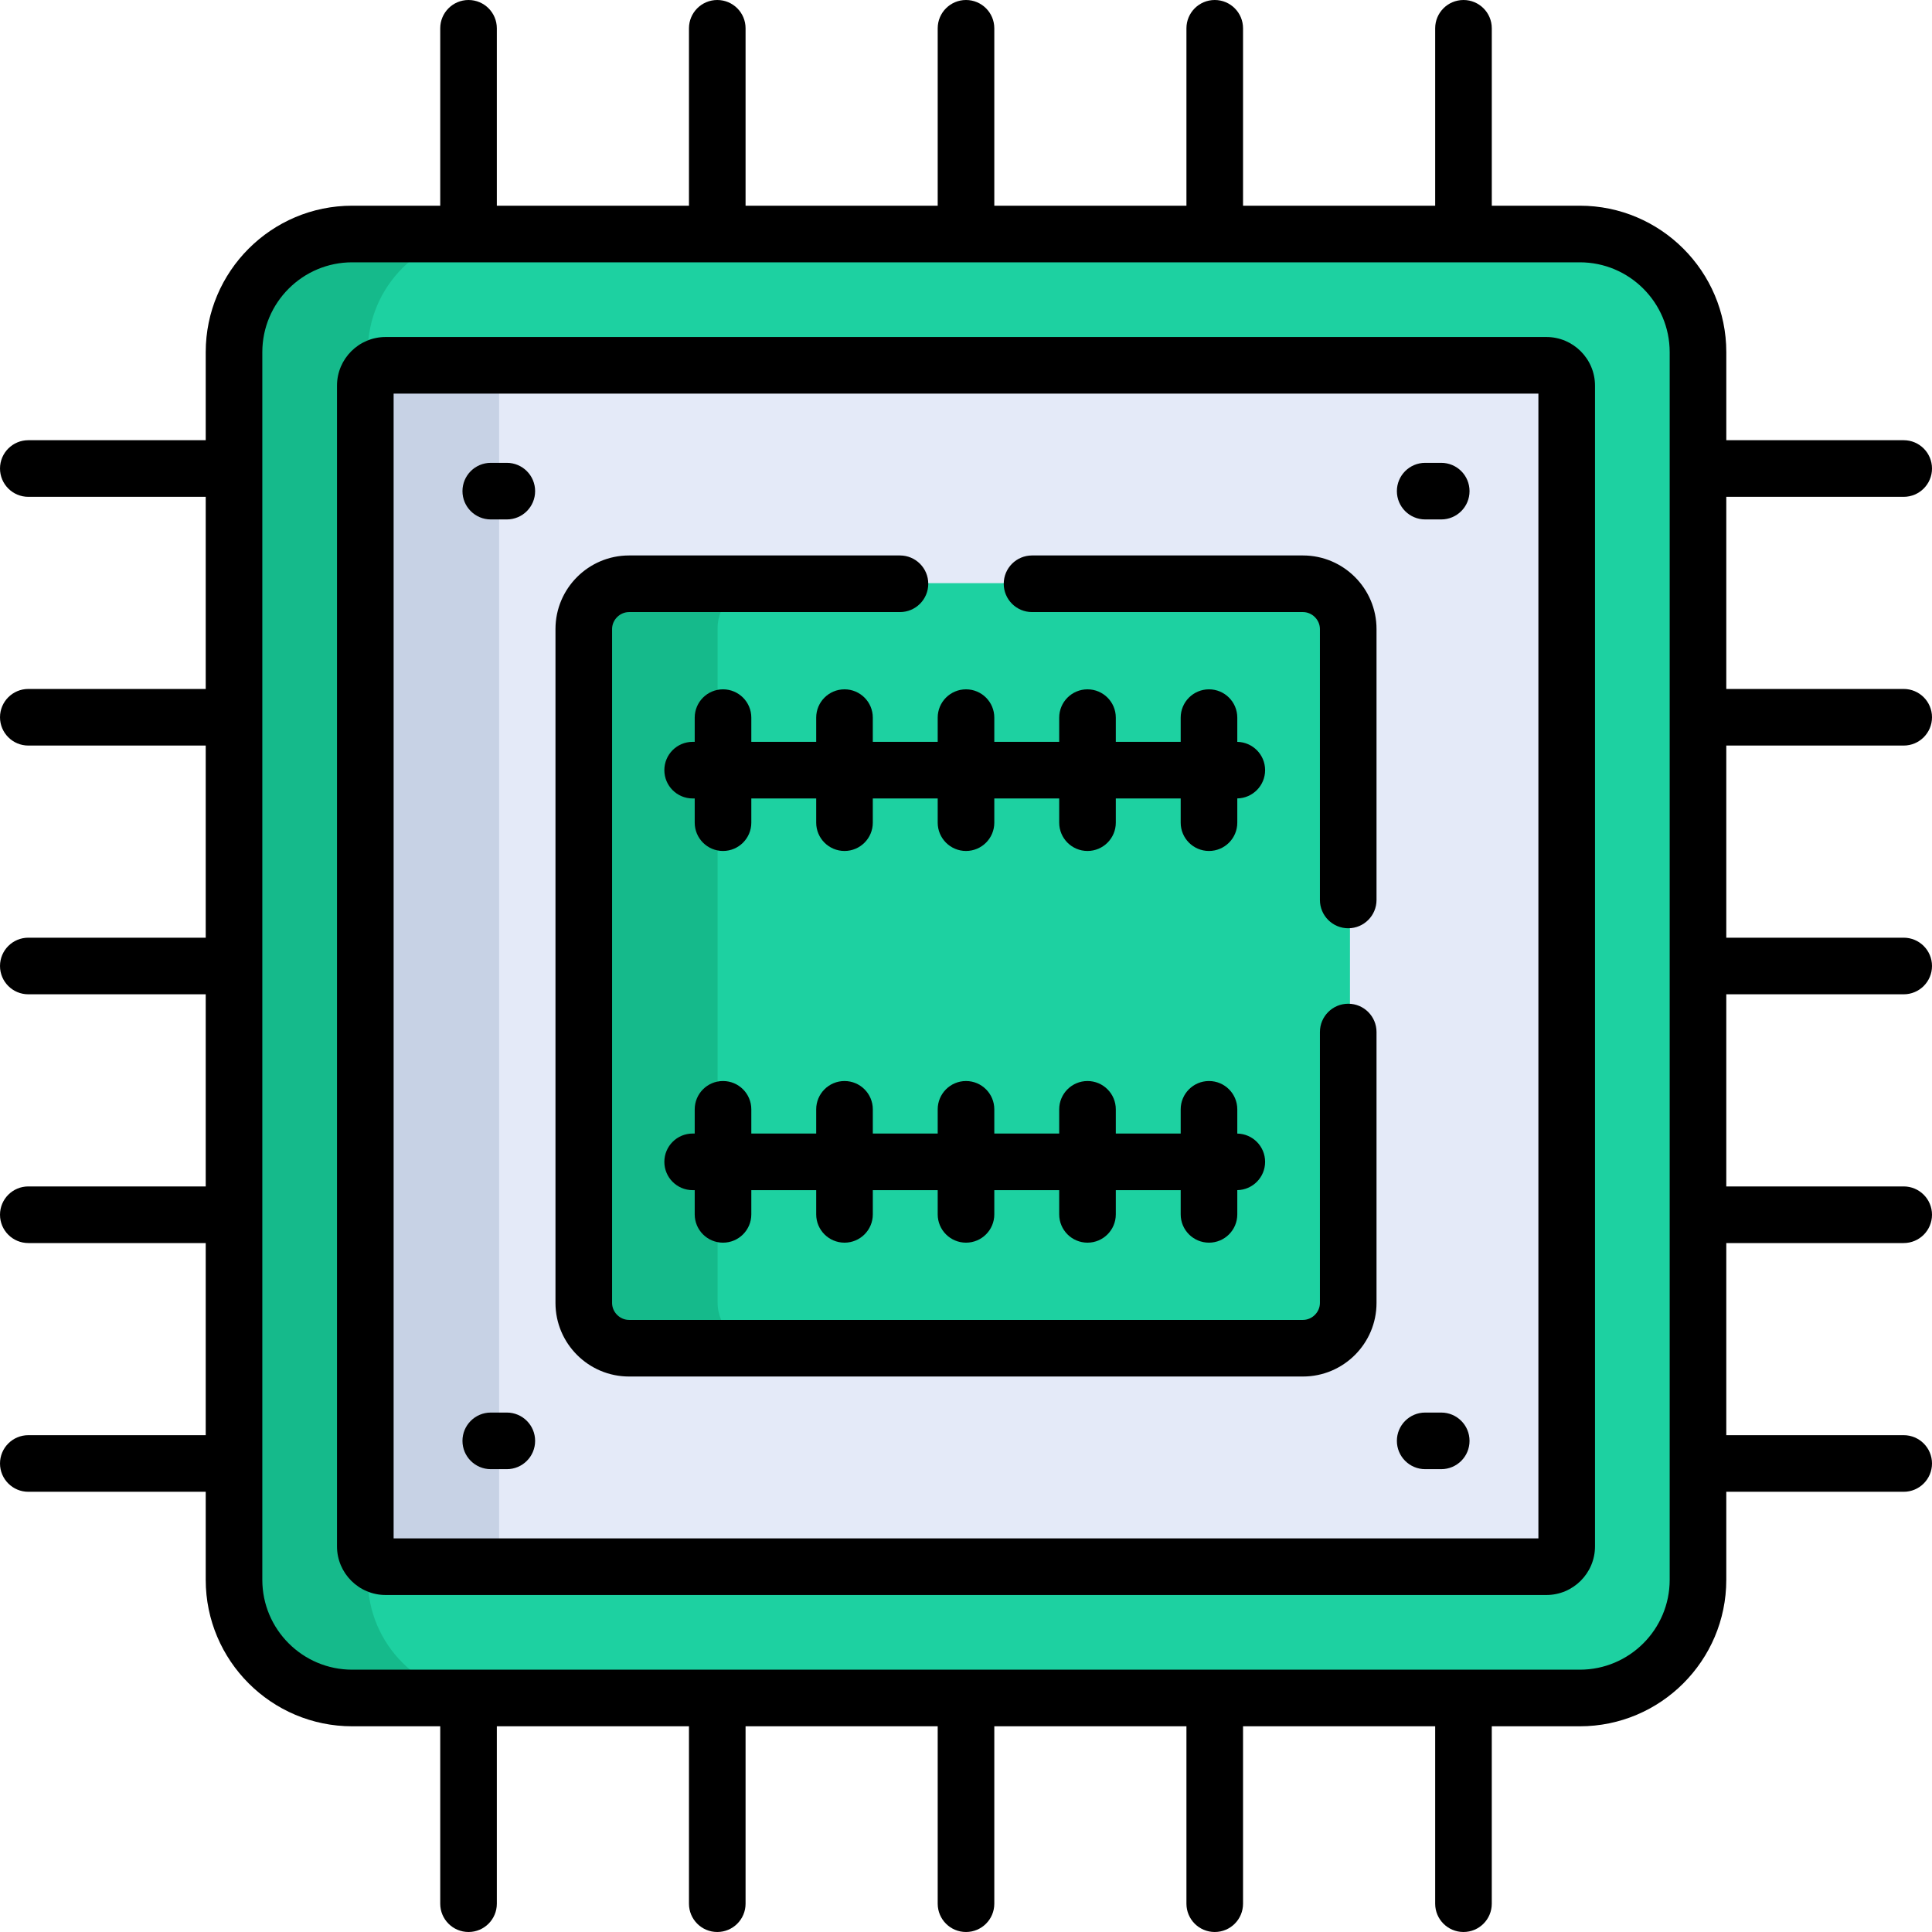 <svg height="512pt" viewBox="0 0 512 512.001" width="512pt" xmlns="http://www.w3.org/2000/svg"><path d="m419.129 449.82h-325.34c-17.27 0-31.316-14.047-31.316-31.316v-325.34c0-17.266 14.051-31.316 31.316-31.316h325.34c17.27 0 31.316 14.051 31.316 31.316v325.34c0 17.27-14.047 31.316-31.316 31.316zm0 0" fill="#1dd1a1"/><path d="m97.477 418.504v-325.34c0-17.266 14.047-31.316 31.316-31.316h-35.004c-17.27 0-31.316 14.051-31.316 31.316v325.34c0 17.266 14.051 31.316 31.316 31.316h35.004c-17.27 0-31.316-14.047-31.316-31.316zm0 0" fill="#15ba8b"/><path d="m410.262 96.645h-307.605c-2.977 0-5.387 2.41-5.387 5.387v307.605c0 2.977 2.41 5.387 5.387 5.387h307.605c2.977 0 5.387-2.41 5.387-5.387v-307.605c0-2.973-2.41-5.387-5.387-5.387zm0 0" fill="#e4eaf8"/><path d="m132.27 409.637v-307.605c0-2.977 2.414-5.387 5.391-5.387h-35.004c-2.977 0-5.387 2.41-5.387 5.387v307.605c0 2.977 2.41 5.387 5.387 5.387h35.004c-2.977 0-5.391-2.41-5.391-5.387zm0 0" fill="#c7d2e5"/><path d="m345.754 357.129h-178.59c-6.598 0-12-5.402-12-12v-178.586c0-6.602 5.402-12.004 12-12.004h178.59c6.598 0 12 5.402 12 12.004v178.586c0 6.598-5.402 12-12 12zm0 0" fill="#1dd1a1"/><path d="m190.168 345.129v-178.586c0-6.602 5.398-12.004 12-12.004h-35.004c-6.598 0-12 5.402-12 12.004v178.586c0 6.598 5.402 12 12 12h35.004c-6.602 0-12-5.402-12-12zm0 0" fill="#15ba8b"/><path d="m409.801 89.309h-307.602c-7.109 0-12.891 5.781-12.891 12.891v307.602c0 7.109 5.781 12.891 12.891 12.891h307.602c7.109 0 12.891-5.781 12.891-12.891v-307.602c0-7.109-5.781-12.891-12.891-12.891zm-2.109 318.383h-303.379v-303.383h303.379zm0 0"/><path d="m504.5 131.664c4.145 0 7.5-3.359 7.5-7.5 0-4.145-3.355-7.504-7.5-7.504h-47.012v-23.332c0-21.402-17.414-38.816-38.816-38.816h-23.332v-47.012c0-4.141-3.359-7.5-7.5-7.5-4.145 0-7.504 3.359-7.504 7.5v47.012h-50.918v-47.012c0-4.141-3.355-7.5-7.5-7.5-4.141 0-7.5 3.359-7.5 7.5v47.012h-50.918v-47.012c0-4.141-3.355-7.5-7.5-7.5-4.141 0-7.5 3.359-7.5 7.5v47.012h-50.918v-47.012c0-4.141-3.355-7.5-7.5-7.5s-7.5 3.359-7.5 7.5v47.012h-50.918v-47.012c0-4.141-3.355-7.5-7.5-7.5-4.145 0-7.5 3.359-7.5 7.5v47.012h-23.332c-21.406 0-38.816 17.414-38.816 38.816v23.332h-47.016c-4.141 0-7.5 3.359-7.5 7.504 0 4.141 3.359 7.5 7.5 7.5h47.016v50.918h-47.016c-4.141 0-7.5 3.355-7.5 7.5 0 4.141 3.359 7.5 7.5 7.5h47.016v50.918h-47.016c-4.141 0-7.5 3.359-7.5 7.5 0 4.145 3.359 7.5 7.5 7.5h47.016v50.918h-47.016c-4.141 0-7.5 3.359-7.5 7.5 0 4.145 3.359 7.504 7.5 7.504h47.016v50.918h-47.016c-4.141 0-7.5 3.355-7.5 7.5 0 4.141 3.359 7.5 7.5 7.5h47.016v23.332c0 21.402 17.41 38.816 38.816 38.816h23.332v47.012c0 4.145 3.355 7.5 7.5 7.5 4.141 0 7.5-3.355 7.5-7.5v-47.012h50.918v47.012c0 4.145 3.355 7.5 7.5 7.5 4.141 0 7.5-3.355 7.5-7.5v-47.012h50.918v47.012c0 4.145 3.355 7.5 7.5 7.5s7.5-3.355 7.5-7.5v-47.012h50.918v47.012c0 4.145 3.355 7.5 7.5 7.5s7.5-3.355 7.5-7.5v-47.012h50.918v47.012c0 4.145 3.359 7.5 7.5 7.5 4.145 0 7.5-3.355 7.5-7.5v-47.012h23.332c21.406 0 38.816-17.414 38.816-38.816v-23.332h47.016c4.141 0 7.5-3.359 7.5-7.5 0-4.145-3.359-7.5-7.5-7.5h-47.016v-50.918h47.016c4.141 0 7.5-3.359 7.5-7.504 0-4.141-3.359-7.5-7.5-7.5h-47.016v-50.918h47.016c4.141 0 7.5-3.355 7.5-7.5 0-4.141-3.359-7.5-7.5-7.5h-47.016v-50.918h47.016c4.141 0 7.5-3.359 7.5-7.5 0-4.145-3.359-7.5-7.5-7.5h-47.016v-50.918zm-62.016 287.008c0 13.129-10.684 23.812-23.812 23.812h-325.34c-13.133 0-23.816-10.684-23.816-23.812v-325.344c0-13.129 10.684-23.812 23.816-23.812h325.336c13.133 0 23.816 10.684 23.816 23.812zm0 0"/><path d="m320.395 329.32c4.145 0 7.5-3.355 7.5-7.5v-6.422c4.086-.07 7.371-3.398 7.371-7.496s-3.285-7.422-7.371-7.492v-6.426c0-4.141-3.355-7.5-7.5-7.5-4.141 0-7.5 3.359-7.5 7.5v6.418h-17.195v-6.418c0-4.141-3.355-7.5-7.5-7.5s-7.5 3.359-7.5 7.5v6.418h-17.199v-6.418c0-4.141-3.355-7.5-7.5-7.5-4.141 0-7.5 3.359-7.5 7.5v6.418h-17.195v-6.418c0-4.141-3.359-7.5-7.5-7.5-4.145 0-7.504 3.359-7.504 7.5v6.418h-17.195v-6.418c0-4.141-3.355-7.5-7.5-7.5s-7.5 3.359-7.5 7.5v6.418h-.547c-4.145 0-7.5 3.359-7.5 7.5 0 4.145 3.355 7.5 7.5 7.5h.547v6.418c0 4.145 3.355 7.5 7.5 7.5s7.5-3.355 7.5-7.5v-6.418h17.195v6.418c0 4.145 3.359 7.5 7.504 7.5 4.141 0 7.5-3.355 7.5-7.5v-6.418h17.195v6.418c0 4.145 3.359 7.5 7.5 7.5 4.145 0 7.5-3.355 7.5-7.5v-6.418h17.199v6.418c0 4.145 3.355 7.5 7.5 7.5s7.5-3.355 7.5-7.5v-6.418h17.195v6.418c0 4.145 3.359 7.5 7.5 7.5zm0 0"/><path d="m231.301 190.18c0-4.145-3.355-7.5-7.5-7.5-4.141 0-7.5 3.355-7.5 7.5v6.418h-17.195v-6.418c0-4.145-3.359-7.5-7.5-7.5-4.145 0-7.5 3.355-7.5 7.5v6.418h-.547c-4.145 0-7.5 3.355-7.5 7.5 0 4.141 3.355 7.5 7.5 7.5h.547v6.418c0 4.141 3.355 7.5 7.5 7.5 4.141 0 7.5-3.359 7.5-7.5v-6.418h17.195v6.418c0 4.141 3.359 7.5 7.5 7.5 4.145 0 7.5-3.359 7.5-7.5v-6.418h17.199v6.418c0 4.141 3.355 7.5 7.5 7.5s7.5-3.359 7.5-7.5v-6.418h17.199v6.418c0 4.141 3.355 7.5 7.5 7.5 4.141 0 7.5-3.359 7.5-7.5v-6.418h17.195v6.418c0 4.141 3.355 7.5 7.5 7.5s7.5-3.359 7.5-7.5v-6.426c4.082-.07 7.371-3.395 7.371-7.492s-3.289-7.426-7.371-7.496v-6.422c0-4.145-3.355-7.5-7.5-7.5s-7.5 3.355-7.5 7.5v6.418h-17.195v-6.418c0-4.145-3.359-7.5-7.5-7.5-4.145 0-7.5 3.355-7.5 7.5v6.418h-17.199v-6.418c0-4.145-3.355-7.5-7.5-7.5s-7.5 3.355-7.5 7.5v6.418h-17.199zm0 0"/><path d="m130.059 137.656h4.254c4.145 0 7.5-3.359 7.5-7.5 0-4.145-3.355-7.5-7.5-7.5h-4.254c-4.141 0-7.5 3.355-7.5 7.5 0 4.141 3.359 7.5 7.5 7.5zm0 0"/><path d="m377.688 137.656h4.254c4.145 0 7.5-3.359 7.5-7.5 0-4.145-3.355-7.5-7.5-7.5h-4.254c-4.141 0-7.5 3.355-7.5 7.5 0 4.141 3.359 7.5 7.5 7.5zm0 0"/><path d="m130.059 389.344h4.254c4.145 0 7.5-3.355 7.5-7.5 0-4.141-3.355-7.5-7.5-7.5h-4.254c-4.141 0-7.5 3.359-7.5 7.5 0 4.145 3.359 7.5 7.5 7.5zm0 0"/><path d="m377.688 389.344h4.254c4.145 0 7.5-3.355 7.5-7.5 0-4.141-3.355-7.5-7.5-7.5h-4.254c-4.141 0-7.5 3.359-7.5 7.5 0 4.145 3.359 7.5 7.5 7.5zm0 0"/><path d="m273.5 162.207h71.793c2.441 0 4.5 2.059 4.5 4.5v71.793c0 4.141 3.359 7.5 7.5 7.5 4.145 0 7.5-3.359 7.5-7.5v-71.793c0-10.754-8.746-19.504-19.5-19.504h-71.793c-4.141 0-7.5 3.359-7.5 7.504 0 4.141 3.359 7.5 7.5 7.5zm0 0"/><path d="m166.707 364.793h178.586c10.754 0 19.5-8.746 19.5-19.5v-71.793c0-4.141-3.355-7.5-7.5-7.5-4.141 0-7.5 3.359-7.5 7.5v71.793c0 2.438-2.059 4.5-4.5 4.5h-178.586c-2.441 0-4.5-2.062-4.5-4.5v-178.586c0-2.441 2.059-4.5 4.5-4.5h71.793c4.141 0 7.5-3.359 7.5-7.5 0-4.145-3.359-7.504-7.5-7.504h-71.793c-10.754 0-19.5 8.75-19.5 19.504v178.586c0 10.754 8.746 19.5 19.5 19.5zm0 0"/></svg>